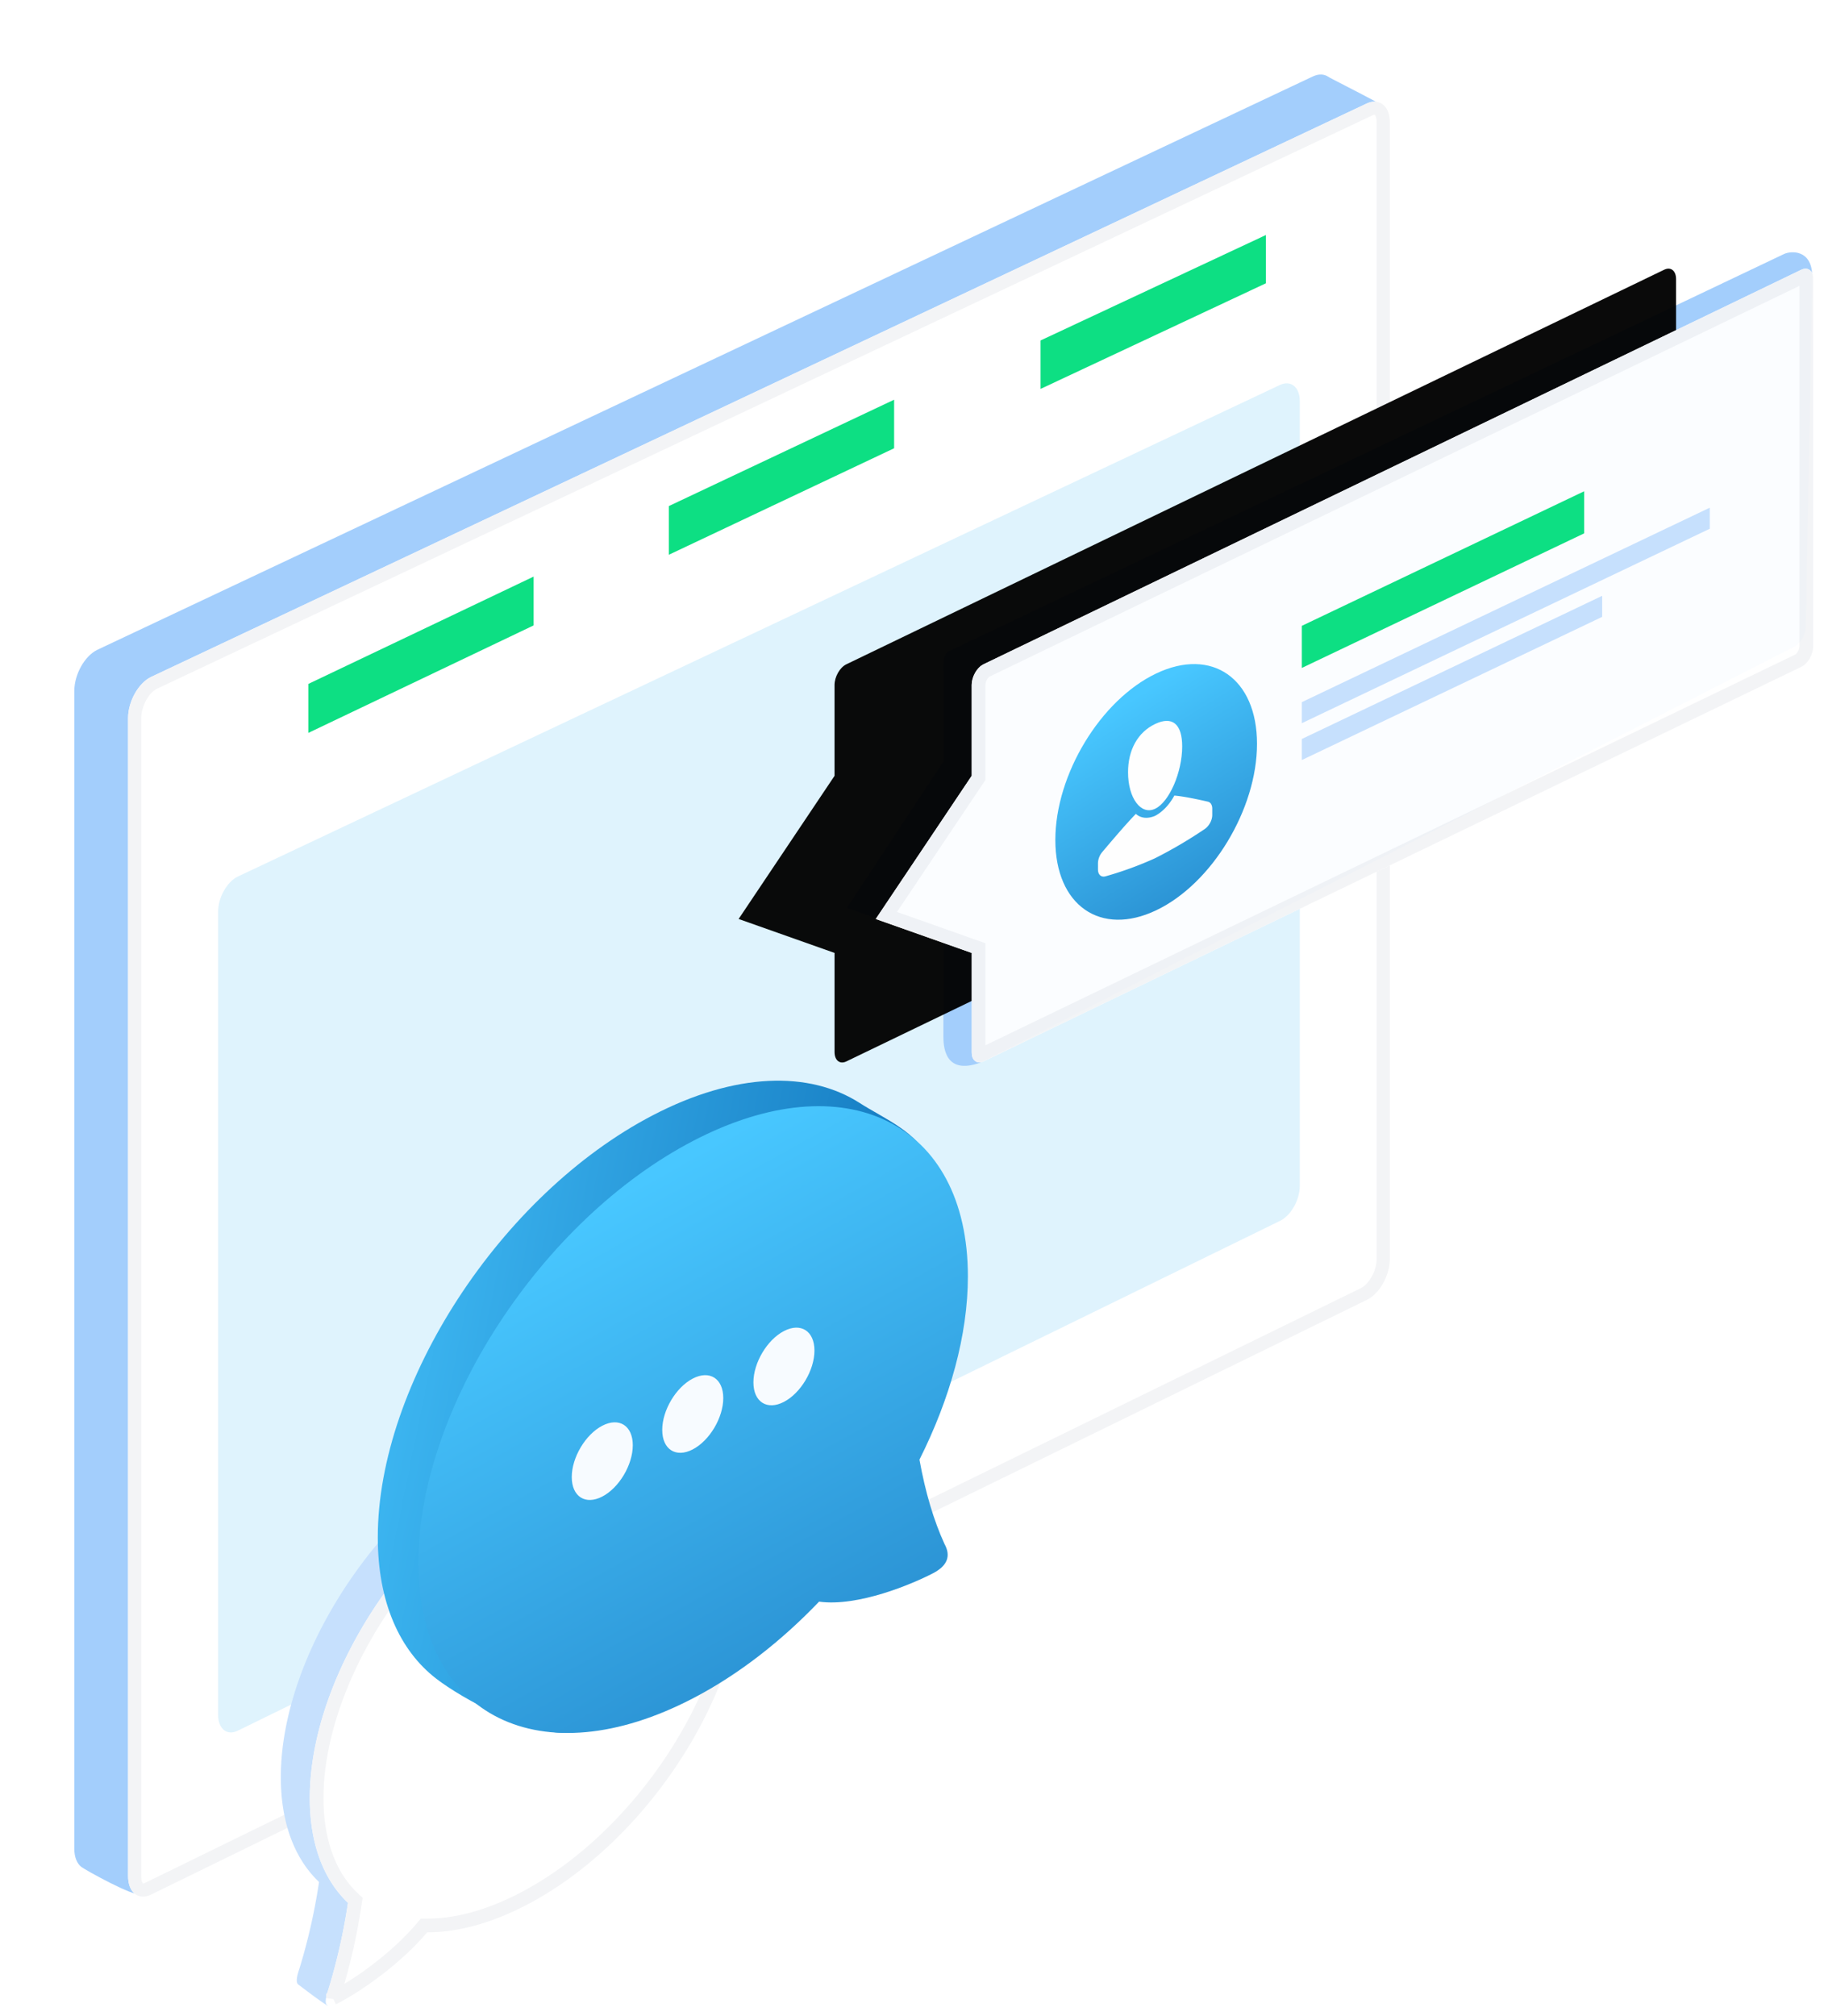 <svg xmlns="http://www.w3.org/2000/svg" xmlns:xlink="http://www.w3.org/1999/xlink" width="133" height="147" viewBox="0 0 133 147">
    <defs>
        <filter id="a" width="119.6%" height="114.2%" x="-13.9%" y="-8.6%" filterUnits="objectBoundingBox">
            <feOffset dx="-4" dy="-2" in="SourceAlpha" result="shadowOffsetOuter1"/>
            <feGaussianBlur in="shadowOffsetOuter1" result="shadowBlurOuter1" stdDeviation="2.5"/>
            <feColorMatrix in="shadowBlurOuter1" result="shadowMatrixOuter1" values="0 0 0 0 0.004 0 0 0 0 0.278 0 0 0 0 0.6 0 0 0 0.133 0"/>
            <feMerge>
                <feMergeNode in="shadowMatrixOuter1"/>
                <feMergeNode in="SourceGraphic"/>
            </feMerge>
        </filter>
        <path id="b" d="M6.022 44.355L94.657 2.547c.93-.431 1.683.187 1.683 1.38v82.881c0 1.195-.754 2.526-1.683 2.974L6.022 133.137c-.93.461-1.683-.15-1.683-1.367V47.363c0-1.216.753-2.563 1.683-3.008z"/>
        <path id="d" d="M10.093 30.485l59.64-28.772c.476-.23.86.077.86.683v26.759c0 .606-.384 1.284-.86 1.513L10.093 59.44c-.475.23-.86-.077-.86-.683v-7.228l-6.995-2.475 6.994-10.436v-6.62c0-.606.386-1.283.86-1.513z"/>
        <filter id="c" width="158.5%" height="169.1%" x="-43.9%" y="-34.6%" filterUnits="objectBoundingBox">
            <feOffset dx="-10" in="SourceAlpha" result="shadowOffsetOuter1"/>
            <feGaussianBlur in="shadowOffsetOuter1" result="shadowBlurOuter1" stdDeviation="5"/>
            <feComposite in="shadowBlurOuter1" in2="SourceAlpha" operator="out" result="shadowBlurOuter1"/>
            <feColorMatrix in="shadowBlurOuter1" values="0 0 0 0 0.035 0 0 0 0 0.506 0 0 0 0 0.745 0 0 0 0.2 0"/>
        </filter>
        <linearGradient id="e" x1="50%" x2="91.508%" y1="12.697%" y2="109.345%">
            <stop offset="0%" stop-color="#48C7FF"/>
            <stop offset="100%" stop-color="#1F7DC2"/>
        </linearGradient>
        <path id="f" d="M18.562 60.712c8.73-4.55 15.808-15.416 15.808-24.27s-7.078-12.343-15.808-7.792C9.832 33.2 2.755 44.066 2.755 52.92c0 3.375 1.028 5.97 2.785 7.639a43.453 43.453 0 0 1-1.437 6.344c-.388 1.1-.17 1.436.653 1.007 1.174-.611 4.318-2.555 6.559-5.201 2.17.006 4.635-.636 7.247-1.997z"/>
        <linearGradient id="g" x1="-22.405%" x2="92.973%" y1="50%" y2="77.758%">
            <stop offset="0%" stop-color="#48C7FF"/>
            <stop offset="100%" stop-color="#0E71B9"/>
        </linearGradient>
    </defs>
    <g fill="none" fill-rule="evenodd">
        <g filter="url(#a)" transform="translate(9 7)">
            <path fill="#A3CEFC" d="M2.1 42.378L90.735.571c.432-.201.826-.175 1.124.03.18.125 2.055 1.048 3.795 1.99 1.049.568-.03 27.981-3.236 82.24 0 1.195-.753 2.526-1.683 2.974L5.23 133.101c-.452.224-3.991-1.746-4.293-1.975-.32-.243-.519-.708-.519-1.333V45.386c0-1.216.754-2.563 1.683-3.008z"/>
            <use fill="#FFF" xlink:href="#b"/>
            <path stroke="#F3F4F6" stroke-width=".96" d="M6.228 44.789c-.753.36-1.41 1.534-1.41 2.574v84.407c0 .89.412 1.224.993.936l88.637-43.357c.756-.364 1.412-1.523 1.412-2.54V3.927c0-.87-.42-1.215-.999-.946L6.228 44.789z"/>
            <path fill="#DFF3FD" d="M12.345 58.91l75.988-35.843c.797-.37 1.443.16 1.443 1.183v57.218c0 1.023-.646 2.164-1.443 2.549l-75.988 37.168c-.796.396-1.442-.129-1.442-1.171V61.488c0-1.043.646-2.197 1.442-2.579z"/>
            <path fill="#0DDF83" d="M17.482 44.867l16.428-7.826V40.6l-16.428 7.838zM43.768 31.9l16.428-7.756v3.54L43.768 35.45zM70.875 19.824l16.429-7.688v3.52l-16.429 7.7z"/>
        </g>
        <path fill="#A3CEFC" d="M69.208 47.48l60.883-28.962c.528-.246 2.039-.312 2.047 1.61l-.453 25.52c0 .606-.385 1.284-.86 1.513L71.5 77.47c-2.71.995-2.71-1.328-2.71-1.934v-6.832l-7.032-2.513 7.032-10.658v-6.62c0-.606-.058-1.205.417-1.434z"/>
        <g opacity=".96" transform="translate(61.62 17.951)">
            <use fill="#000" filter="url(#c)" xlink:href="#d"/>
            <use fill="#FFF" xlink:href="#d"/>
            <path stroke="#F3F4F6" d="M3.012 48.798l6.72 2.378v7.581c0 .265.03.288.143.233l59.641-28.773c.294-.141.578-.64.578-1.062V2.396c0-.265-.03-.288-.143-.233L10.31 30.936c-.294.142-.578.64-.578 1.062v6.772l-6.72 10.028z"/>
        </g>
        <path fill="#0DDF83" d="M94.925 45.632l20.588-9.813v3.069l-20.588 9.813z"/>
        <path fill="#C6E0FD" d="M94.925 51.195l29.746-14.178v1.535L94.925 52.73zM94.925 53.881l21.899-10.438v1.535L94.925 55.416z"/>
        <path fill="url(#e)" d="M7.692 30.848c4.06-1.935 7.352-7.37 7.352-12.137 0-4.768-3.291-7.064-7.352-5.129C3.63 15.518.339 20.952.339 25.72s3.292 7.064 7.353 5.128z" transform="translate(76.613 35.524)"/>
        <path fill="#FEFEFE" fill-rule="nonzero" d="M84.227 58.969c1.033-.493 1.974-2.66 1.974-4.546 0-1.637-.72-2.233-1.974-1.635-1.255.598-1.974 1.88-1.974 3.517 0 1.886.94 3.156 1.974 2.664z"/>
        <path fill="#FEFEFE" fill-rule="nonzero" d="M88.077 58.452c-.562-.13-1.74-.389-2.45-.444-.349.655-.857 1.191-1.4 1.476-.544.233-1.054.18-1.403-.144-.714.733-1.89 2.117-2.45 2.784a1.32 1.32 0 0 0-.314.81v.46c0 .379.233.59.551.5a25.438 25.438 0 0 0 3.616-1.32 32.937 32.937 0 0 0 3.616-2.127c.318-.213.552-.647.551-1.026v-.459c0-.27-.12-.464-.317-.51z"/>
        <g>
            <path fill="#C6E0FD" d="M36.284 137.372c8.73-4.55 15.808-15.416 15.808-24.27 0-8.853-7.077-12.342-15.808-7.792-8.73 4.55-15.807 15.416-15.807 24.27 0 3.376 1.029 5.972 2.786 7.64a43.453 43.453 0 0 1-1.438 6.344c-.228.648-.246 1.031-.054 1.149.089.054 1.239.966 2.102 1.522.439.283 2.923-4.219 5.164-6.866 2.171.007 4.635-.635 7.247-1.997z"/>
            <g transform="translate(19.834 78.182)">
                <use fill="#FFF" xlink:href="#f"/>
                <path stroke="#F3F4F6" d="M4.443 67.508a2.4 2.4 0 0 0 .082-.041c1.985-1.034 4.632-2.984 6.408-5.081l.15-.178h.233c2.136.007 4.527-.643 7.015-1.94 8.57-4.466 15.539-15.165 15.539-23.826 0-8.453-6.66-11.736-15.077-7.35C10.223 33.56 3.255 44.26 3.255 52.92c0 3.164.932 5.665 2.63 7.277l.189.18-.04.258a43.958 43.958 0 0 1-1.46 6.435c-.063.181-.105.33-.131.439z"/>
            </g>
            <path fill="url(#g)" d="M20.785 43.783c-3.098 1.615-3.705 4.285-6.324 4.377-2.795.098-7.558-2.484-9.451-3.946-2.67-2.06-4.261-5.58-4.261-10.307 0-11.222 8.97-24.995 20.036-30.762C26.818 0 32.227-.115 35.9 2.248c1.754 1.129 4.323 2.147 5.163 4.346.628 1.643-.243 4.245-.243 6.427 0 4.279-1.304 8.928-3.531 13.363.428 2.375 1.035 4.422 1.822 6.142.49.884.215 1.597-.828 2.14-1.488.776-5.472 2.466-8.313 2.073-2.752 2.876-5.875 5.319-9.186 7.044z" transform="translate(26.798 78.182)"/>
            <path fill="url(#e)" d="M23.74 45.642C12.676 51.41 3.706 46.988 3.706 35.766S12.675 10.77 23.74 5.004C34.806-.764 43.777 3.658 43.777 14.88c0 4.279-1.304 8.928-3.531 13.363.428 2.375 1.035 4.422 1.822 6.142.49.884.215 1.597-.828 2.14-1.488.776-5.472 2.466-8.313 2.073-2.752 2.876-5.875 5.319-9.186 7.044z" transform="translate(26.798 78.182)"/>
            <path fill="#F7FBFF" d="M57.162 102.214c1.229-.64 2.225-2.315 2.225-3.741 0-1.426-.996-2.063-2.225-1.422-1.23.64-2.225 2.315-2.225 3.741 0 1.426.996 2.063 2.225 1.422zm-6.65 3.466c1.23-.64 2.226-2.316 2.226-3.742 0-1.426-.996-2.062-2.225-1.422-1.229.64-2.225 2.316-2.225 3.742 0 1.425.996 2.062 2.225 1.422zm-6.596 3.438c1.23-.64 2.225-2.316 2.225-3.742 0-1.425-.996-2.062-2.225-1.422-1.229.64-2.225 2.316-2.225 3.742 0 1.426.996 2.062 2.225 1.422z"/>
        </g>
    </g>
</svg>
